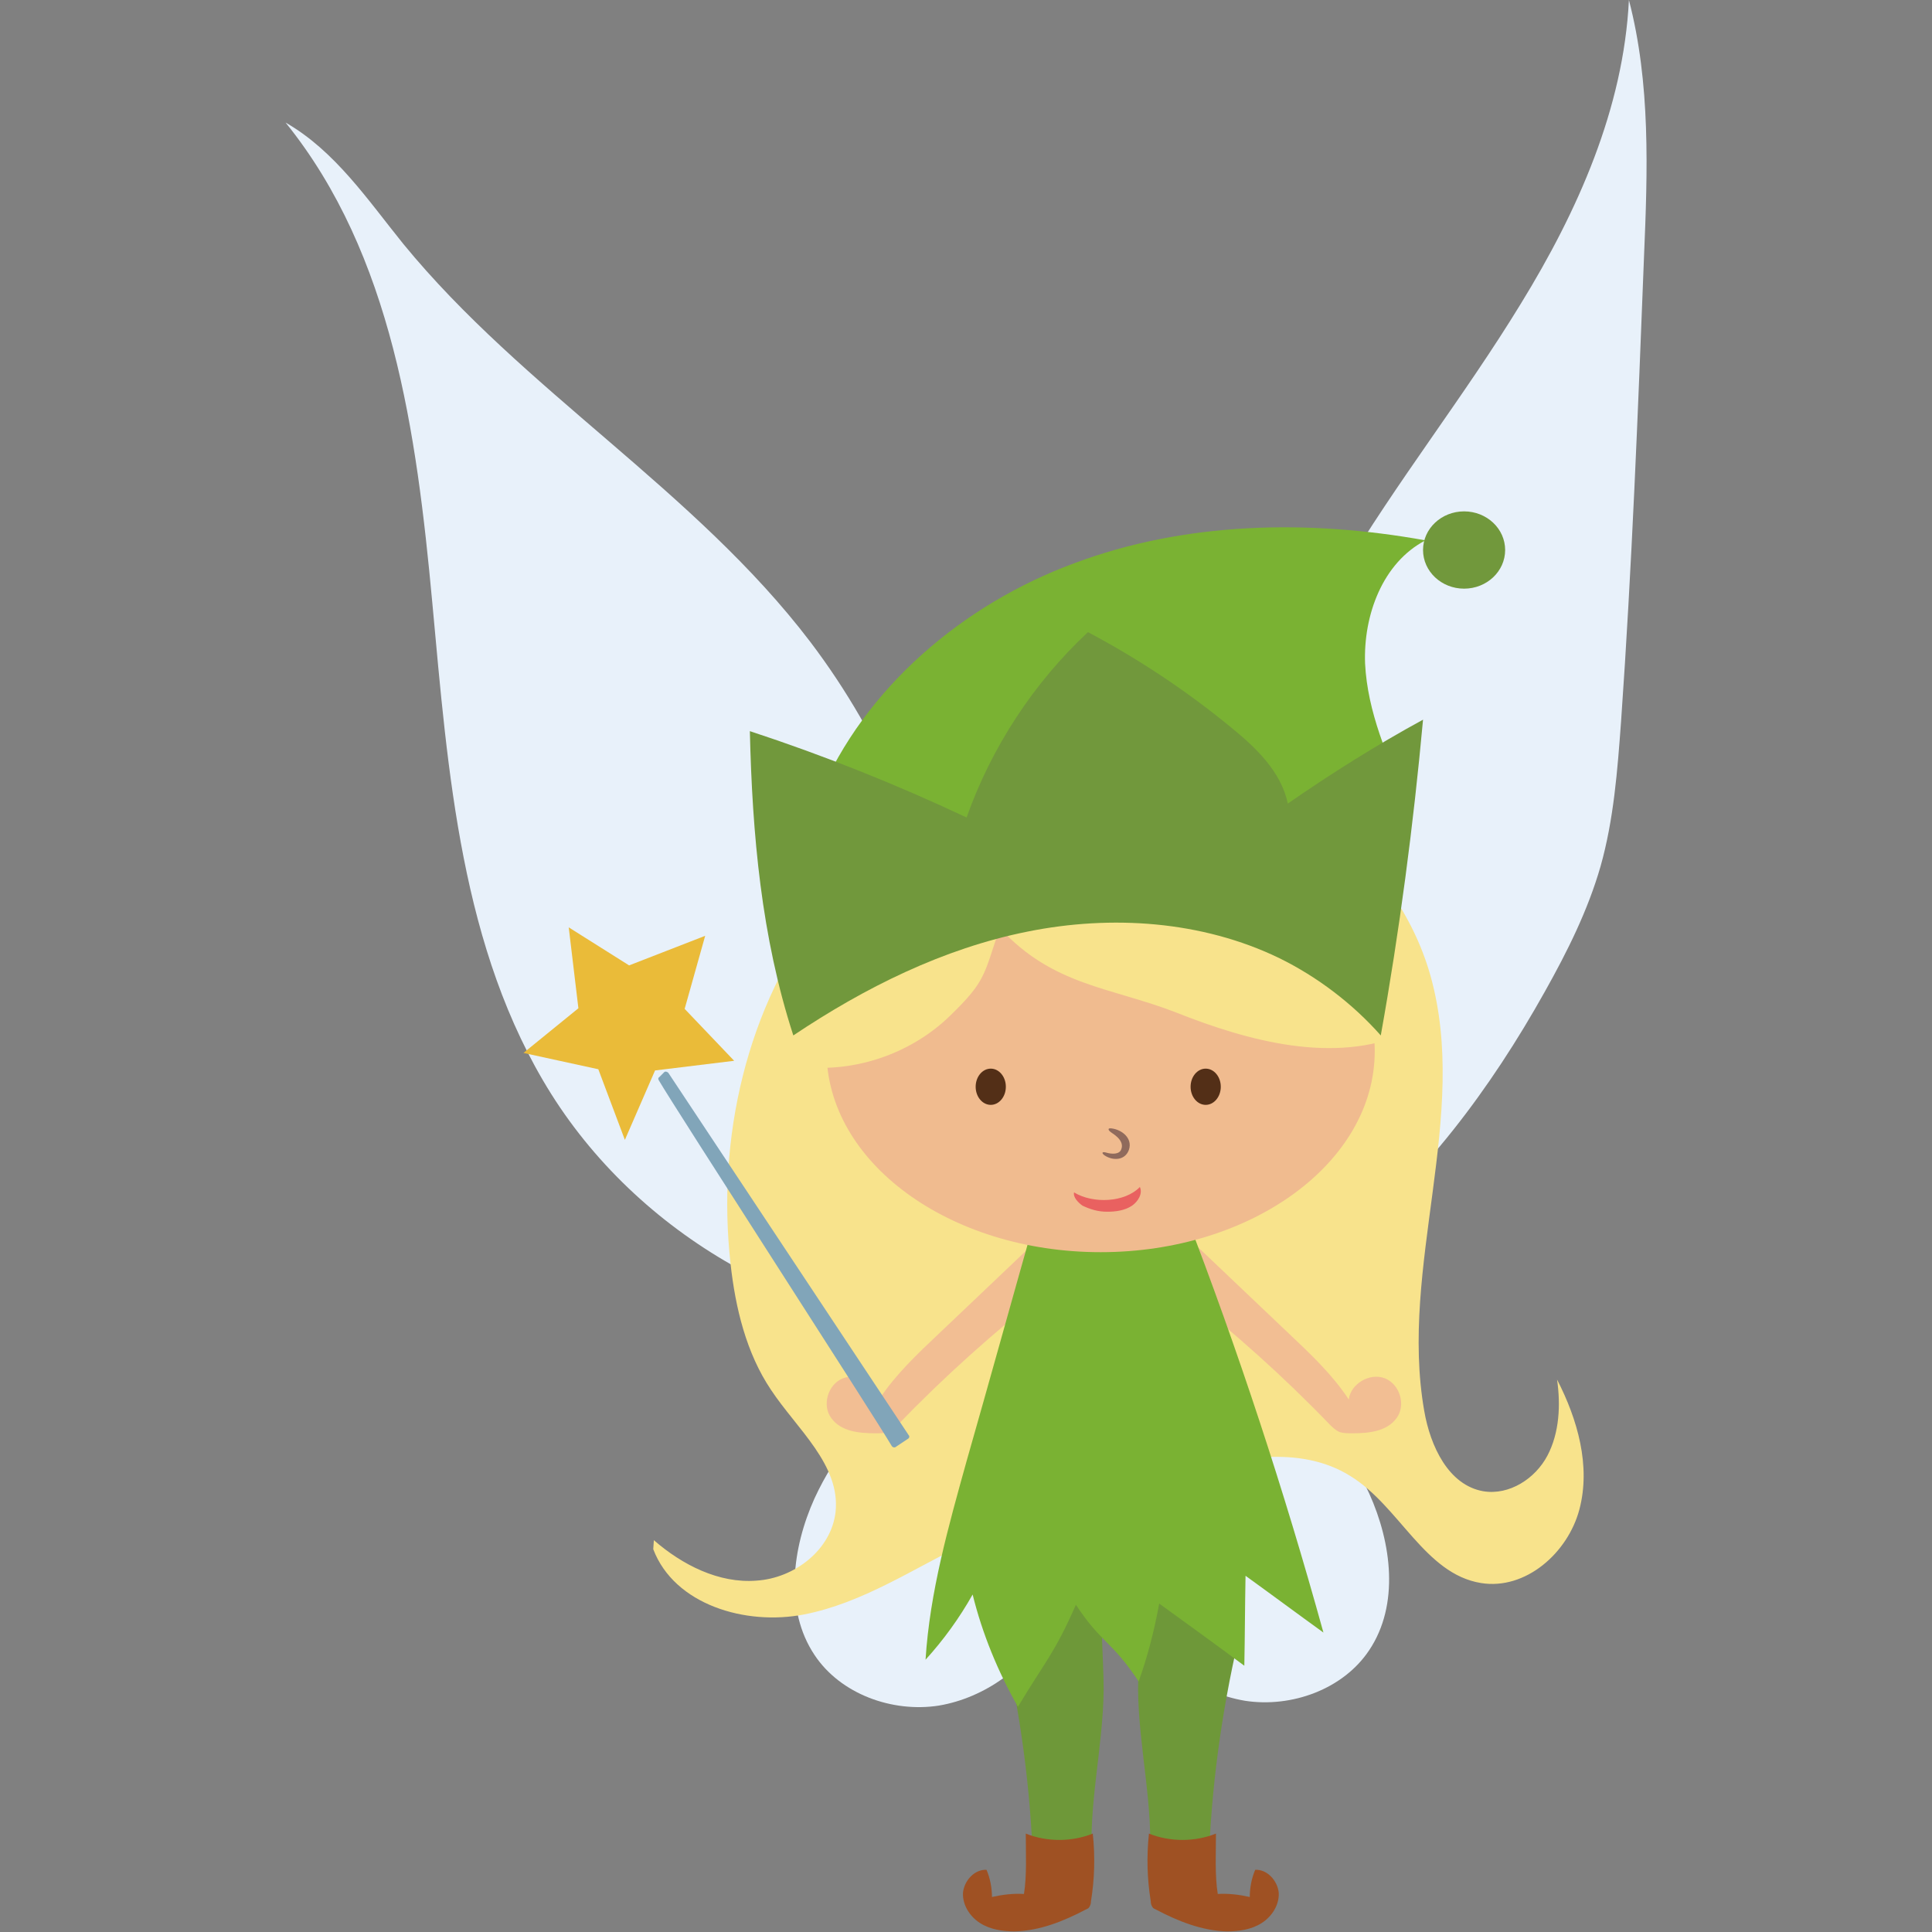 <?xml version="1.0" encoding="utf-8"?>
<!-- Generator: Adobe Illustrator 18.0.0, SVG Export Plug-In . SVG Version: 6.00 Build 0)  -->
<!DOCTYPE svg PUBLIC "-//W3C//DTD SVG 1.1//EN" "http://www.w3.org/Graphics/SVG/1.1/DTD/svg11.dtd">
<svg version="1.1" id="图层_1" xmlns="http://www.w3.org/2000/svg" xmlns:xlink="http://www.w3.org/1999/xlink" x="0px" y="0px"
	 width="320px" height="320px" viewBox="0 0 320 320" enable-background="new 0 0 320 320" xml:space="preserve">
<rect x="0" y="0" width="320" height="320" fill="#808080" stroke="none"/>
<g>
	<g>
		<path fill="#E8F1FA" d="M176.1,224c3.2-11.2,6.4-22.3,9.6-33.5c9.4-32.8,19-65.9,36.4-95.2c9.2-15.5,20.4-29.6,29.8-45
			C261.3,35,268.9,18,269.8,0c3.6,13.8,3.1,28.3,2.5,42.5c-1,25.7-2,51.4-3.8,77c-0.6,8.1-1.2,16.2-3.4,24
			c-2.1,7.3-5.5,14.1-9.2,20.7c-9,16.1-20.2,31.2-34.7,42.6c-14.5,11.4-32.4,19-50.9,18.9"/>
	</g>
	<g>
		<path fill="#E8F1FA" d="M163.6,220.8c-28.7,0.2-57-15.3-72.3-39.6c-15-23.9-17.1-53.3-19.7-81.4S65,42.2,47.3,20.3
			c8.2,4.7,13.6,12.8,19.5,20.1c19.9,24.3,48.3,40.8,67.4,65.9c24.2,31.9,30.6,74.4,26.7,114.3"/>
	</g>
	<g>
		<path fill="#E8F1FA" d="M175.4,229c-7.4-3.8-16.7-3.1-24.1,0.8c-7.4,3.9-12.9,10.8-16.4,18.4c-3.7,8.2-5,18.4,0,25.9
			c4.3,6.5,12.9,9.6,20.6,8.4c7.7-1.3,14.5-6.4,18.7-13.1c4.2-6.6,6-14.6,6.1-22.4c0.1-3.5-0.2-7-1.8-10.1c-1.6-3.1-4.7-5.6-8.1-5.5
			"/>
	</g>
	<g>
		<path fill="#E8F1FA" d="M186.3,228.2c7.4-3.8,16.7-3.1,24.1,0.8s12.9,10.8,16.4,18.4c3.7,8.2,5,18.4,0,25.9
			c-4.3,6.5-12.9,9.6-20.6,8.4c-7.7-1.3-14.5-6.4-18.7-13.1c-4.2-6.6-6-14.6-6.1-22.4c-0.1-3.5,0.2-7,1.8-10.1
			c1.6-3.1,4.7-5.6,8.1-5.5"/>
	</g>
	<g>
		<path fill="#F8E38C" d="M108.3,255.1c4.7,4.1,10.8,7.2,17,6.7c6.3-0.4,12.4-5.1,13.1-11.4c0.8-7.8-6.4-13.7-10.7-20.2
			c-4.1-6.1-5.9-13.6-6.7-20.9c-2.3-20.7,2.6-42.6,15.4-59c12.8-16.5,33.7-26.9,54.4-25.2c20.8,1.7,40.4,16.4,46.1,36.4
			c6.6,23.3-5.2,48.3-1,72.2c1,5.8,4,12.3,9.8,13.3c4.3,0.7,8.6-2.1,10.6-5.9c2-3.8,2.2-8.4,1.6-12.6c3.4,6.6,5.6,14.3,3.7,21.5
			s-8.9,13.4-16.3,12.2c-9.3-1.5-13.5-12.7-21.6-17.7c-8.4-5.3-19.4-3-29-0.4c-11.8,3.1-23.6,6.2-34.5,11.4
			c-8.9,4.3-17.3,10-27,11.9c-9.7,1.9-21.5-1.6-25-10.8"/>
	</g>
	<g>
		<path fill="#6E9839" d="M166.2,271.6c2.8,12.2,4.5,24.6,4.9,37.1c3.3,0,6.5,0,9.8,0c-0.7-9.6,1.8-19.2,1.9-28.8
			c0-5.5-0.7-11,0-16.4c-3.6,0.6-7.2,1.4-10.7,2.5c-3,0.8-6.5,2.5-6.7,5.6"/>
	</g>
	<g>
		<path fill="#9F5123" d="M169.9,303.7c0,3.1,0.2,6.9-0.3,10c-1.8-0.1-3.5,0.1-5.3,0.5c0-1.5-0.3-3.1-0.9-4.5
			c-2-0.1-3.7,1.8-3.9,3.8c-0.1,2,1.1,3.9,2.8,5c1.7,1.1,3.8,1.4,5.8,1.4c4.1-0.1,8.1-1.7,11.7-3.6c0.2-0.1,0.5-0.2,0.6-0.4
			c0.2-0.3,0.3-0.6,0.3-1c0.6-3.7,0.7-7.4,0.3-11.2C177.5,305.1,173.4,305.1,169.9,303.7z"/>
	</g>
	<g>
		<path fill="#6E9839" d="M205.1,271.6c-2.8,12.2-4.5,24.6-4.9,37.1c-3.3,0-6.5,0-9.8,0c0.7-9.6-1.8-19.2-1.9-28.8
			c0-5.5,0.7-11,0-16.4c3.6,0.6,7.2,1.4,10.7,2.5c3,0.8,6.5,2.5,6.7,5.6"/>
	</g>
	<g>
		<path fill="#9F5123" d="M201.4,303.7c0,3.1-0.2,6.9,0.3,10c1.8-0.1,3.5,0.1,5.3,0.5c0-1.5,0.3-3.1,0.9-4.5c2-0.1,3.7,1.8,3.9,3.8
			c0.1,2-1.1,3.9-2.8,5c-1.7,1.1-3.8,1.4-5.8,1.4c-4.1-0.1-8.1-1.7-11.7-3.6c-0.2-0.1-0.5-0.2-0.6-0.4c-0.2-0.3-0.3-0.6-0.3-1
			c-0.6-3.7-0.7-7.4-0.3-11.2C193.8,305.1,197.9,305.1,201.4,303.7z"/>
	</g>
	<g>
		<path fill="#F2BE93" d="M197.3,205.5c5.4,5.1,10.8,10.3,16.2,15.4c3.6,3.4,7.2,6.8,9.9,10.9c0.3-2.6,3.5-4.5,6-3.5
			c2.5,1,3.5,4.5,1.9,6.6c-1.6,2.2-4.6,2.5-7.3,2.5c-0.7,0-1.4,0-2.1-0.2c-0.7-0.3-1.2-0.8-1.7-1.3c-7.6-7.9-15.8-15.2-24.4-22
			c-1.8-1.4-3.7-2.9-4.3-5.1s1.2-5,3.4-4.6"/>
	</g>
	<g>
		<path fill="#F2BE93" d="M171.7,205.5c-5.4,5.1-10.8,10.3-16.2,15.4c-3.6,3.4-7.2,6.8-9.9,10.9c-0.3-2.6-3.5-4.5-6-3.5
			c-2.5,1-3.5,4.5-1.9,6.6c1.6,2.2,4.6,2.5,7.3,2.5c0.7,0,1.4,0,2.1-0.2c0.7-0.3,1.2-0.8,1.7-1.3c7.6-7.9,15.8-15.2,24.4-22
			c1.8-1.4,3.7-2.9,4.3-5.1s-1.2-5-3.4-4.6"/>
	</g>
	<g>
		<path fill="#7AB233" d="M171.4,201.9c-3.8,13.4-7.5,26.8-11.3,40.1c-3,10.8-6.1,21.7-6.8,32.9c3-3.3,5.6-6.9,7.8-10.8
			c1.6,6.5,4.2,12.8,7.5,18.6c4.5-7.5,6.1-8.9,9.6-16.9c4.3,6.5,5.8,5.8,10.4,12.7c1.5-4.2,2.6-8.5,3.4-12.9
			c4.7,3.4,9.4,6.8,14.1,10.3c0.1-5,0.1-9.9,0.2-14.9c4.3,3.1,8.6,6.3,12.9,9.4c-6.5-23.5-14.1-46.7-22.9-69.5
			c-0.2-0.6-0.5-1.3-1.1-1.6c-0.8-0.4-1.7-0.1-2.5,0.2c-6.7,2.3-14.1-0.1-21.1,0.2c-1.4,0.1-3.3,1.1-2.6,2.3"/>
	</g>
	<ellipse fill="#F0BB8F" cx="182.3" cy="174.1" rx="45.4" ry="33.3"/>
	<g>
		<path fill="#F8E38C" d="M165.6,153.7c-2.7,7.8-2.2,8.7-8.3,14.6c-6.1,5.9-14.8,9.1-23.3,8.5c-1-0.1-2-0.2-2.8-0.8
			c-0.9-0.7-1.3-1.9-1.5-3c-1.7-8.2,0.3-10.2,5.4-16.8s12.1-11.4,19.2-15.8c5-3.1,10.2-5.9,15.8-7.5c15.1-4.2,31.1,1.6,44.9,9
			c7,3.7,14.4,8.8,15.5,16.6c0.5,3.6-0.5-1-0.8,2.6c-0.3,3.6,0.3,7.7,3.2,10c-11.9,5.2-26,1.4-38.1-3.4
			C184,163.5,174.4,163.3,165.6,153.7"/>
	</g>
	<g>
		<path fill="#7AB233" d="M135.6,132c7.6-18.1,23.9-31.9,42.3-38.7c18.4-6.9,38.8-7.3,58.2-3.8c-7.1,3.7-10.3,12.4-10,20.4
			c0.4,8,3.7,15.5,6.9,22.8c-24.4,1.1-47,18.3-71.1,14.7c-11.5-1.7-22.2-8.4-28.8-18.1"/>
	</g>
	<ellipse fill="#71983C" cx="242.5" cy="91.1" rx="6.8" ry="6.4"/>
	<g>
		<path fill="#71983C" d="M131.4,171.5c-5.3-16.3-6.8-33.3-7.2-50.4c12.2,4,24.2,8.8,35.9,14.3c4.1-11.6,11.1-22.3,20.1-30.7
			c8.3,4.4,16.3,9.7,23.6,15.7c4.2,3.4,8.4,7.4,9.5,12.7c7.2-5,14.7-9.7,22.4-13.9c-1.6,17.5-3.9,35-7,52.3
			c-4.7-5.3-10.5-9.7-16.8-12.8c-12.8-6.2-27.8-7.2-41.7-4.4C156.2,157.1,143.2,163.6,131.4,171.5"/>
	</g>
	<ellipse fill="#532F17" cx="164.1" cy="180" rx="2.5" ry="3"/>
	<ellipse fill="#532F17" cx="199.7" cy="180" rx="2.5" ry="3"/>
	<path fill="#906A5C" d="M185.7,190.4c-0.3,0.8-1.5,0.8-2.5,0.5c-0.7-0.2-0.8,0.1-0.2,0.5c1.4,0.9,3.4,0.8,4-1
		c0.6-1.9-1.2-3.3-2.9-3.5c-0.7-0.1-0.6,0.3,0,0.7C184,187.6,186.4,188.8,185.7,190.4z"/>
	<g>
		<path fill="#E96160" d="M177.9,197.5c3.1,1.9,8.4,1.7,10.9-0.9c0.5,1.1-0.3,2.4-1.3,3.1c-1.2,0.8-2.7,1-4.1,1
			c-1.6,0-2.8-0.4-4.1-1C178.6,199.2,177.7,198.3,177.9,197.5"/>
	</g>
	<path fill="#81A5B9" d="M109.1,178.9c2.6,4.5,35.6,55.5,38.6,60.6c0.1,0.2,0.4,0.3,0.6,0.2l2.1-1.4c0.2-0.1,0.3-0.4,0.1-0.6
		l-39.8-60c-0.2-0.2-0.5-0.3-0.7-0.1l-0.8,0.8C109,178.5,109,178.7,109.1,178.9z"/>
	<polygon fill="#EABB39" points="94.2,153.6 95.8,167 86.7,174.4 99.1,177.1 103.5,188.8 108.5,177.3 121.6,175.7 113.4,167.1 
		116.8,155 104.2,159.9 	"/>
</g>
</svg>
